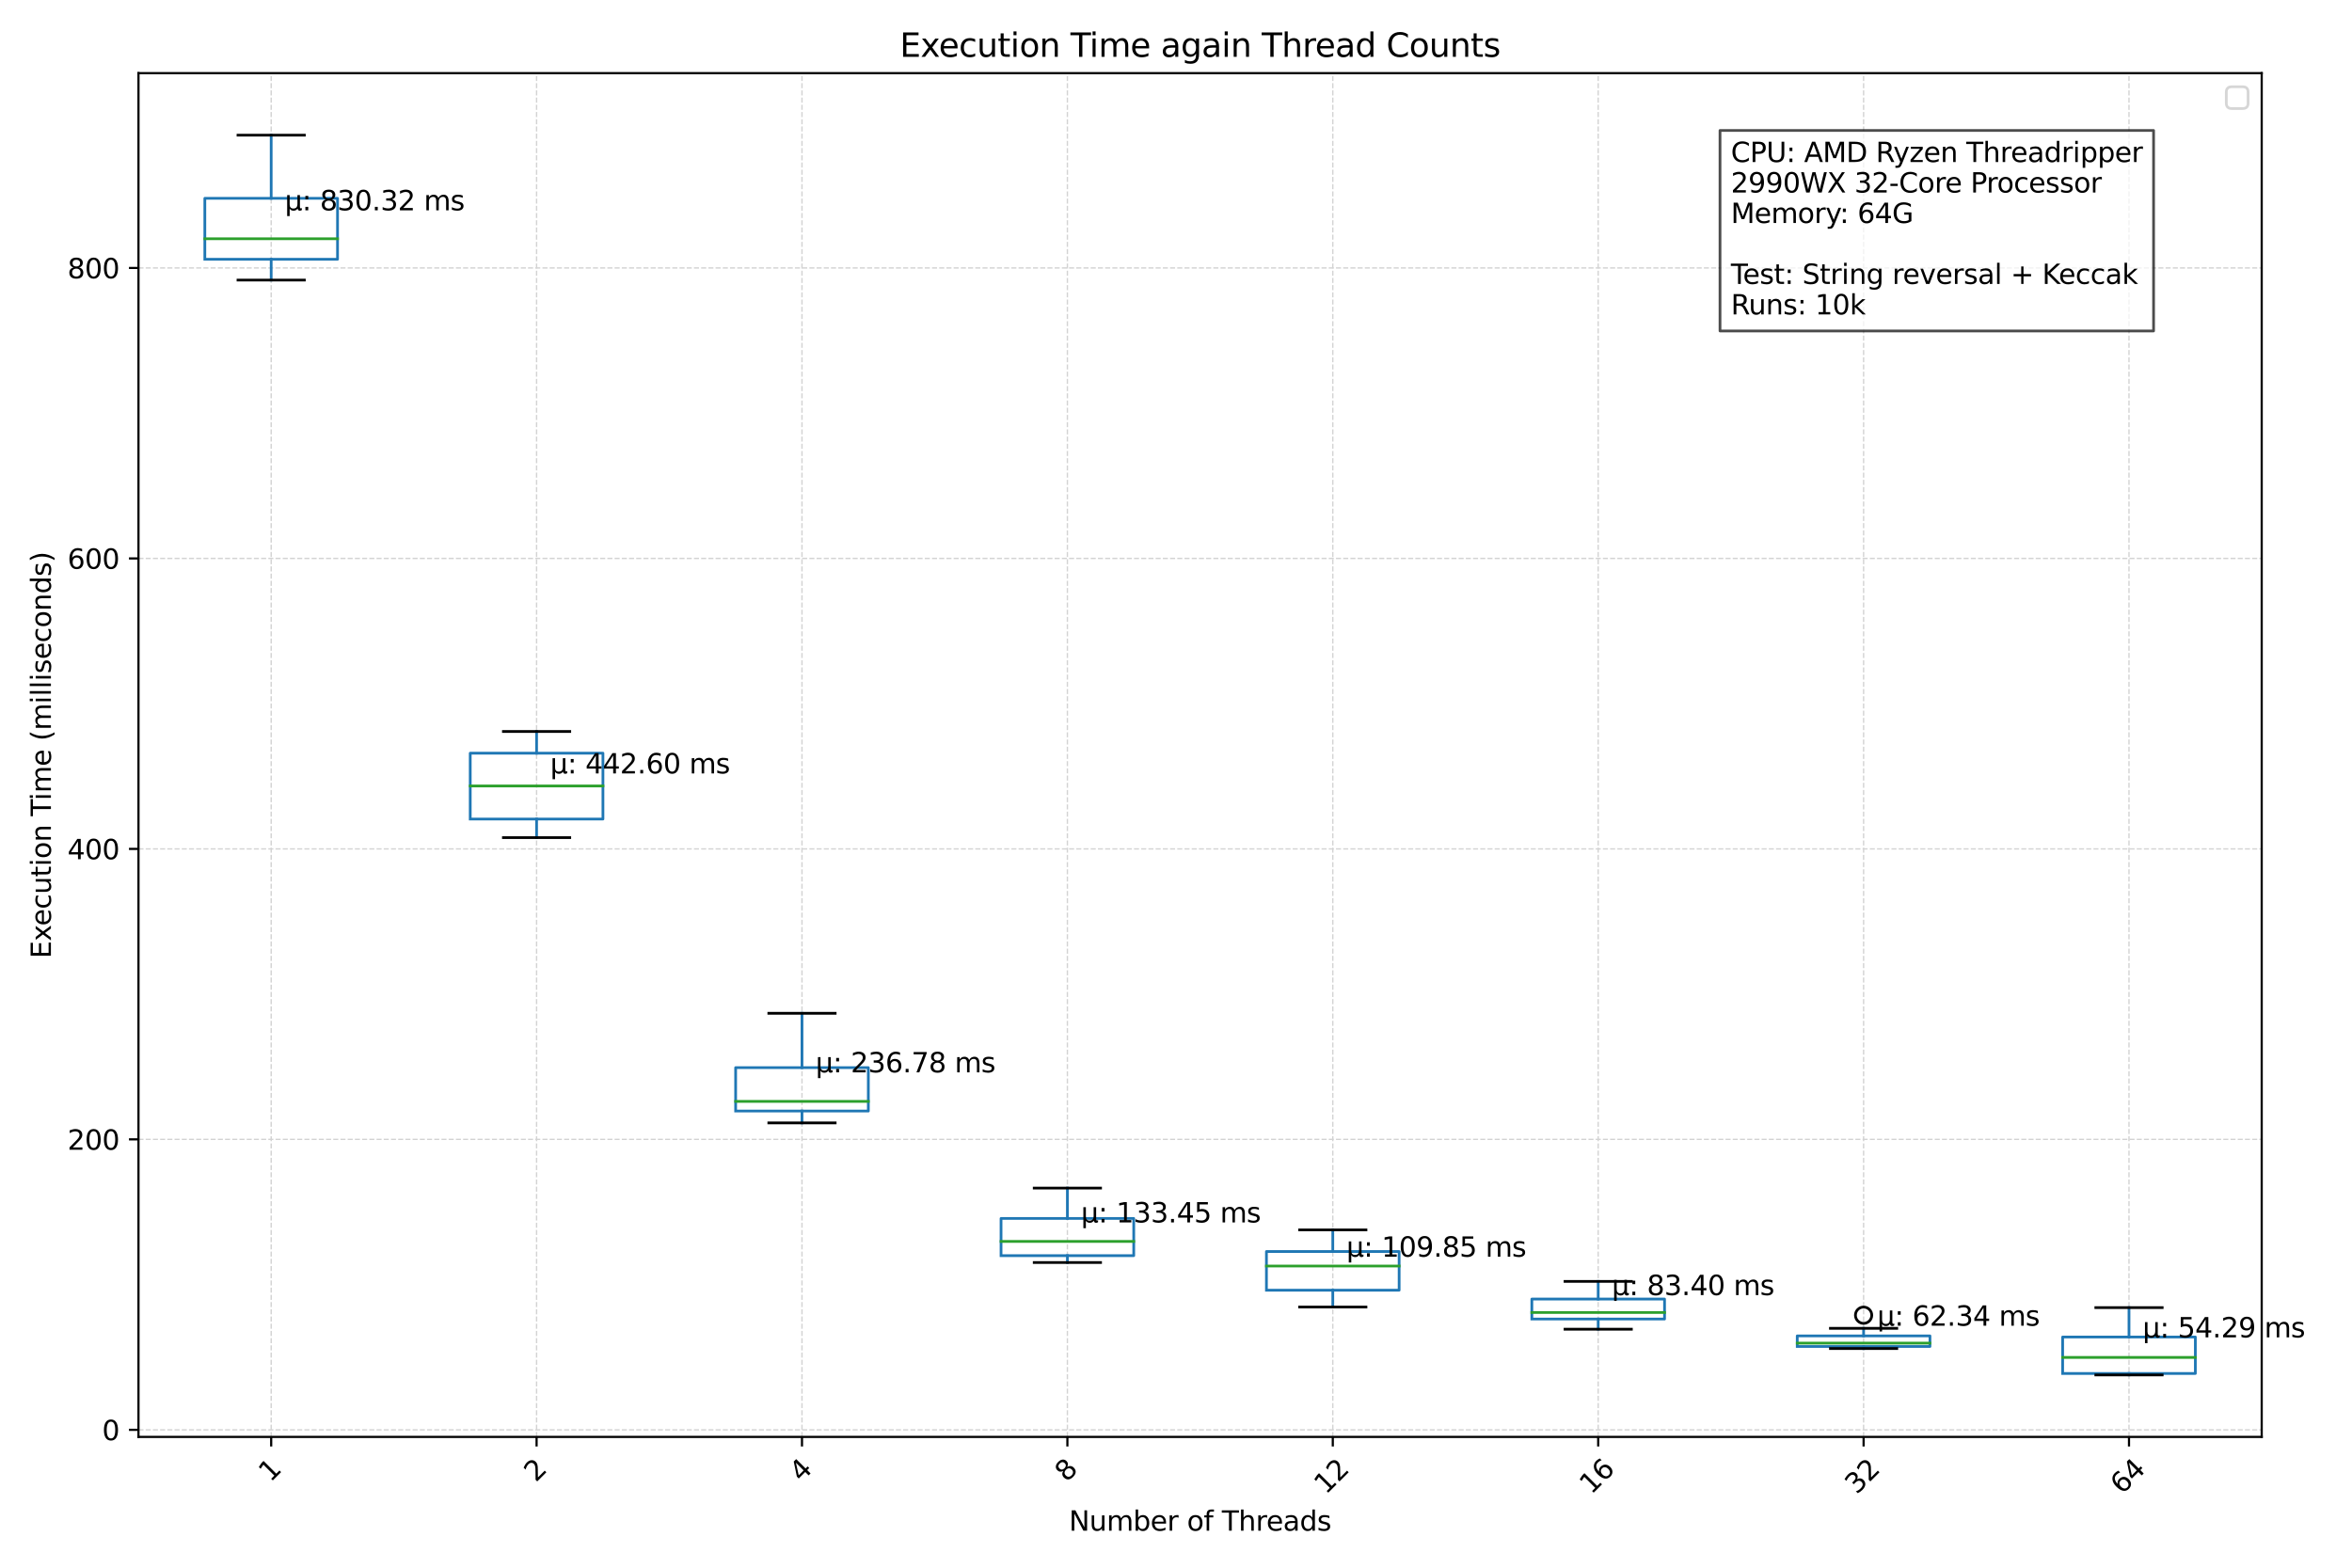 <?xml version="1.0" encoding="utf-8" standalone="no"?>
<!DOCTYPE svg PUBLIC "-//W3C//DTD SVG 1.1//EN"
  "http://www.w3.org/Graphics/SVG/1.1/DTD/svg11.dtd">
<svg xmlns:xlink="http://www.w3.org/1999/xlink" width="864pt" height="576pt" viewBox="0 0 864 576" xmlns="http://www.w3.org/2000/svg" version="1.1">
 <defs>
  <style type="text/css">*{stroke-linejoin: round; stroke-linecap: butt}</style>
 </defs>
 <g id="figure_1">
  <g id="patch_1">
   <path d="M 0 576 
L 864 576 
L 864 0 
L 0 0 
z
" style="fill: #ffffff"/>
  </g>
  <g id="axes_1">
   <g id="patch_2">
    <path d="M 50.87 527.956 
L 830.83 527.956 
L 830.83 26.88 
L 50.87 26.88 
z
" style="fill: #ffffff"/>
   </g>
   <g id="matplotlib.axis_1">
    <g id="xtick_1">
     <g id="line2d_1">
      <path d="M 99.618 527.956 
L 99.618 26.88 
" clip-path="url(#p39b2459d06)" style="fill: none; stroke-dasharray: 1.85,0.8; stroke-dashoffset: 0; stroke: #d3d3d3; stroke-width: 0.5"/>
     </g>
     <g id="line2d_2">
      <defs>
       <path id="m2ffd70e89c" d="M 0 0 
L 0 3.5 
" style="stroke: #000000; stroke-width: 0.8"/>
      </defs>
      <g>
       <use xlink:href="#m2ffd70e89c" x="99.618" y="527.956" style="stroke: #000000; stroke-width: 0.8"/>
      </g>
     </g>
     <g id="text_1">
      <!-- 1 -->
      <g transform="translate(99.319 544.827) rotate(-45) scale(0.1 -0.1)">
       <defs>
        <path id="DejaVuSans-31" d="M 794 531 
L 1825 531 
L 1825 4091 
L 703 3866 
L 703 4441 
L 1819 4666 
L 2450 4666 
L 2450 531 
L 3481 531 
L 3481 0 
L 794 0 
L 794 531 
z
" transform="scale(0.016)"/>
       </defs>
       <use xlink:href="#DejaVuSans-31"/>
      </g>
     </g>
    </g>
    <g id="xtick_2">
     <g id="line2d_3">
      <path d="M 197.113 527.956 
L 197.113 26.88 
" clip-path="url(#p39b2459d06)" style="fill: none; stroke-dasharray: 1.85,0.8; stroke-dashoffset: 0; stroke: #d3d3d3; stroke-width: 0.5"/>
     </g>
     <g id="line2d_4">
      <g>
       <use xlink:href="#m2ffd70e89c" x="197.113" y="527.956" style="stroke: #000000; stroke-width: 0.8"/>
      </g>
     </g>
     <g id="text_2">
      <!-- 2 -->
      <g transform="translate(196.814 544.827) rotate(-45) scale(0.1 -0.1)">
       <defs>
        <path id="DejaVuSans-32" d="M 1228 531 
L 3431 531 
L 3431 0 
L 469 0 
L 469 531 
Q 828 903 1448 1529 
Q 2069 2156 2228 2338 
Q 2531 2678 2651 2914 
Q 2772 3150 2772 3378 
Q 2772 3750 2511 3984 
Q 2250 4219 1831 4219 
Q 1534 4219 1204 4116 
Q 875 4013 500 3803 
L 500 4441 
Q 881 4594 1212 4672 
Q 1544 4750 1819 4750 
Q 2544 4750 2975 4387 
Q 3406 4025 3406 3419 
Q 3406 3131 3298 2873 
Q 3191 2616 2906 2266 
Q 2828 2175 2409 1742 
Q 1991 1309 1228 531 
z
" transform="scale(0.016)"/>
       </defs>
       <use xlink:href="#DejaVuSans-32"/>
      </g>
     </g>
    </g>
    <g id="xtick_3">
     <g id="line2d_5">
      <path d="M 294.608 527.956 
L 294.608 26.88 
" clip-path="url(#p39b2459d06)" style="fill: none; stroke-dasharray: 1.85,0.8; stroke-dashoffset: 0; stroke: #d3d3d3; stroke-width: 0.5"/>
     </g>
     <g id="line2d_6">
      <g>
       <use xlink:href="#m2ffd70e89c" x="294.608" y="527.956" style="stroke: #000000; stroke-width: 0.8"/>
      </g>
     </g>
     <g id="text_3">
      <!-- 4 -->
      <g transform="translate(294.309 544.827) rotate(-45) scale(0.1 -0.1)">
       <defs>
        <path id="DejaVuSans-34" d="M 2419 4116 
L 825 1625 
L 2419 1625 
L 2419 4116 
z
M 2253 4666 
L 3047 4666 
L 3047 1625 
L 3713 1625 
L 3713 1100 
L 3047 1100 
L 3047 0 
L 2419 0 
L 2419 1100 
L 313 1100 
L 313 1709 
L 2253 4666 
z
" transform="scale(0.016)"/>
       </defs>
       <use xlink:href="#DejaVuSans-34"/>
      </g>
     </g>
    </g>
    <g id="xtick_4">
     <g id="line2d_7">
      <path d="M 392.103 527.956 
L 392.103 26.88 
" clip-path="url(#p39b2459d06)" style="fill: none; stroke-dasharray: 1.85,0.8; stroke-dashoffset: 0; stroke: #d3d3d3; stroke-width: 0.5"/>
     </g>
     <g id="line2d_8">
      <g>
       <use xlink:href="#m2ffd70e89c" x="392.103" y="527.956" style="stroke: #000000; stroke-width: 0.8"/>
      </g>
     </g>
     <g id="text_4">
      <!-- 8 -->
      <g transform="translate(391.804 544.827) rotate(-45) scale(0.1 -0.1)">
       <defs>
        <path id="DejaVuSans-38" d="M 2034 2216 
Q 1584 2216 1326 1975 
Q 1069 1734 1069 1313 
Q 1069 891 1326 650 
Q 1584 409 2034 409 
Q 2484 409 2743 651 
Q 3003 894 3003 1313 
Q 3003 1734 2745 1975 
Q 2488 2216 2034 2216 
z
M 1403 2484 
Q 997 2584 770 2862 
Q 544 3141 544 3541 
Q 544 4100 942 4425 
Q 1341 4750 2034 4750 
Q 2731 4750 3128 4425 
Q 3525 4100 3525 3541 
Q 3525 3141 3298 2862 
Q 3072 2584 2669 2484 
Q 3125 2378 3379 2068 
Q 3634 1759 3634 1313 
Q 3634 634 3220 271 
Q 2806 -91 2034 -91 
Q 1263 -91 848 271 
Q 434 634 434 1313 
Q 434 1759 690 2068 
Q 947 2378 1403 2484 
z
M 1172 3481 
Q 1172 3119 1398 2916 
Q 1625 2713 2034 2713 
Q 2441 2713 2670 2916 
Q 2900 3119 2900 3481 
Q 2900 3844 2670 4047 
Q 2441 4250 2034 4250 
Q 1625 4250 1398 4047 
Q 1172 3844 1172 3481 
z
" transform="scale(0.016)"/>
       </defs>
       <use xlink:href="#DejaVuSans-38"/>
      </g>
     </g>
    </g>
    <g id="xtick_5">
     <g id="line2d_9">
      <path d="M 489.598 527.956 
L 489.598 26.88 
" clip-path="url(#p39b2459d06)" style="fill: none; stroke-dasharray: 1.85,0.8; stroke-dashoffset: 0; stroke: #d3d3d3; stroke-width: 0.5"/>
     </g>
     <g id="line2d_10">
      <g>
       <use xlink:href="#m2ffd70e89c" x="489.598" y="527.956" style="stroke: #000000; stroke-width: 0.8"/>
      </g>
     </g>
     <g id="text_5">
      <!-- 12 -->
      <g transform="translate(487.05 549.326) rotate(-45) scale(0.1 -0.1)">
       <use xlink:href="#DejaVuSans-31"/>
       <use xlink:href="#DejaVuSans-32" x="63.623"/>
      </g>
     </g>
    </g>
    <g id="xtick_6">
     <g id="line2d_11">
      <path d="M 587.092 527.956 
L 587.092 26.88 
" clip-path="url(#p39b2459d06)" style="fill: none; stroke-dasharray: 1.85,0.8; stroke-dashoffset: 0; stroke: #d3d3d3; stroke-width: 0.5"/>
     </g>
     <g id="line2d_12">
      <g>
       <use xlink:href="#m2ffd70e89c" x="587.092" y="527.956" style="stroke: #000000; stroke-width: 0.8"/>
      </g>
     </g>
     <g id="text_6">
      <!-- 16 -->
      <g transform="translate(584.545 549.326) rotate(-45) scale(0.1 -0.1)">
       <defs>
        <path id="DejaVuSans-36" d="M 2113 2584 
Q 1688 2584 1439 2293 
Q 1191 2003 1191 1497 
Q 1191 994 1439 701 
Q 1688 409 2113 409 
Q 2538 409 2786 701 
Q 3034 994 3034 1497 
Q 3034 2003 2786 2293 
Q 2538 2584 2113 2584 
z
M 3366 4563 
L 3366 3988 
Q 3128 4100 2886 4159 
Q 2644 4219 2406 4219 
Q 1781 4219 1451 3797 
Q 1122 3375 1075 2522 
Q 1259 2794 1537 2939 
Q 1816 3084 2150 3084 
Q 2853 3084 3261 2657 
Q 3669 2231 3669 1497 
Q 3669 778 3244 343 
Q 2819 -91 2113 -91 
Q 1303 -91 875 529 
Q 447 1150 447 2328 
Q 447 3434 972 4092 
Q 1497 4750 2381 4750 
Q 2619 4750 2861 4703 
Q 3103 4656 3366 4563 
z
" transform="scale(0.016)"/>
       </defs>
       <use xlink:href="#DejaVuSans-31"/>
       <use xlink:href="#DejaVuSans-36" x="63.623"/>
      </g>
     </g>
    </g>
    <g id="xtick_7">
     <g id="line2d_13">
      <path d="M 684.587 527.956 
L 684.587 26.88 
" clip-path="url(#p39b2459d06)" style="fill: none; stroke-dasharray: 1.85,0.8; stroke-dashoffset: 0; stroke: #d3d3d3; stroke-width: 0.5"/>
     </g>
     <g id="line2d_14">
      <g>
       <use xlink:href="#m2ffd70e89c" x="684.587" y="527.956" style="stroke: #000000; stroke-width: 0.8"/>
      </g>
     </g>
     <g id="text_7">
      <!-- 32 -->
      <g transform="translate(682.04 549.326) rotate(-45) scale(0.1 -0.1)">
       <defs>
        <path id="DejaVuSans-33" d="M 2597 2516 
Q 3050 2419 3304 2112 
Q 3559 1806 3559 1356 
Q 3559 666 3084 287 
Q 2609 -91 1734 -91 
Q 1441 -91 1130 -33 
Q 819 25 488 141 
L 488 750 
Q 750 597 1062 519 
Q 1375 441 1716 441 
Q 2309 441 2620 675 
Q 2931 909 2931 1356 
Q 2931 1769 2642 2001 
Q 2353 2234 1838 2234 
L 1294 2234 
L 1294 2753 
L 1863 2753 
Q 2328 2753 2575 2939 
Q 2822 3125 2822 3475 
Q 2822 3834 2567 4026 
Q 2313 4219 1838 4219 
Q 1578 4219 1281 4162 
Q 984 4106 628 3988 
L 628 4550 
Q 988 4650 1302 4700 
Q 1616 4750 1894 4750 
Q 2613 4750 3031 4423 
Q 3450 4097 3450 3541 
Q 3450 3153 3228 2886 
Q 3006 2619 2597 2516 
z
" transform="scale(0.016)"/>
       </defs>
       <use xlink:href="#DejaVuSans-33"/>
       <use xlink:href="#DejaVuSans-32" x="63.623"/>
      </g>
     </g>
    </g>
    <g id="xtick_8">
     <g id="line2d_15">
      <path d="M 782.082 527.956 
L 782.082 26.88 
" clip-path="url(#p39b2459d06)" style="fill: none; stroke-dasharray: 1.85,0.8; stroke-dashoffset: 0; stroke: #d3d3d3; stroke-width: 0.5"/>
     </g>
     <g id="line2d_16">
      <g>
       <use xlink:href="#m2ffd70e89c" x="782.082" y="527.956" style="stroke: #000000; stroke-width: 0.8"/>
      </g>
     </g>
     <g id="text_8">
      <!-- 64 -->
      <g transform="translate(779.535 549.326) rotate(-45) scale(0.1 -0.1)">
       <use xlink:href="#DejaVuSans-36"/>
       <use xlink:href="#DejaVuSans-34" x="63.623"/>
      </g>
     </g>
    </g>
    <g id="text_9">
     <!-- Number of Threads -->
     <g transform="translate(392.681 562.395) scale(0.1 -0.1)">
      <defs>
       <path id="DejaVuSans-4e" d="M 628 4666 
L 1478 4666 
L 3547 763 
L 3547 4666 
L 4159 4666 
L 4159 0 
L 3309 0 
L 1241 3903 
L 1241 0 
L 628 0 
L 628 4666 
z
" transform="scale(0.016)"/>
       <path id="DejaVuSans-75" d="M 544 1381 
L 544 3500 
L 1119 3500 
L 1119 1403 
Q 1119 906 1312 657 
Q 1506 409 1894 409 
Q 2359 409 2629 706 
Q 2900 1003 2900 1516 
L 2900 3500 
L 3475 3500 
L 3475 0 
L 2900 0 
L 2900 538 
Q 2691 219 2414 64 
Q 2138 -91 1772 -91 
Q 1169 -91 856 284 
Q 544 659 544 1381 
z
M 1991 3584 
L 1991 3584 
z
" transform="scale(0.016)"/>
       <path id="DejaVuSans-6d" d="M 3328 2828 
Q 3544 3216 3844 3400 
Q 4144 3584 4550 3584 
Q 5097 3584 5394 3201 
Q 5691 2819 5691 2113 
L 5691 0 
L 5113 0 
L 5113 2094 
Q 5113 2597 4934 2840 
Q 4756 3084 4391 3084 
Q 3944 3084 3684 2787 
Q 3425 2491 3425 1978 
L 3425 0 
L 2847 0 
L 2847 2094 
Q 2847 2600 2669 2842 
Q 2491 3084 2119 3084 
Q 1678 3084 1418 2786 
Q 1159 2488 1159 1978 
L 1159 0 
L 581 0 
L 581 3500 
L 1159 3500 
L 1159 2956 
Q 1356 3278 1631 3431 
Q 1906 3584 2284 3584 
Q 2666 3584 2933 3390 
Q 3200 3197 3328 2828 
z
" transform="scale(0.016)"/>
       <path id="DejaVuSans-62" d="M 3116 1747 
Q 3116 2381 2855 2742 
Q 2594 3103 2138 3103 
Q 1681 3103 1420 2742 
Q 1159 2381 1159 1747 
Q 1159 1113 1420 752 
Q 1681 391 2138 391 
Q 2594 391 2855 752 
Q 3116 1113 3116 1747 
z
M 1159 2969 
Q 1341 3281 1617 3432 
Q 1894 3584 2278 3584 
Q 2916 3584 3314 3078 
Q 3713 2572 3713 1747 
Q 3713 922 3314 415 
Q 2916 -91 2278 -91 
Q 1894 -91 1617 61 
Q 1341 213 1159 525 
L 1159 0 
L 581 0 
L 581 4863 
L 1159 4863 
L 1159 2969 
z
" transform="scale(0.016)"/>
       <path id="DejaVuSans-65" d="M 3597 1894 
L 3597 1613 
L 953 1613 
Q 991 1019 1311 708 
Q 1631 397 2203 397 
Q 2534 397 2845 478 
Q 3156 559 3463 722 
L 3463 178 
Q 3153 47 2828 -22 
Q 2503 -91 2169 -91 
Q 1331 -91 842 396 
Q 353 884 353 1716 
Q 353 2575 817 3079 
Q 1281 3584 2069 3584 
Q 2775 3584 3186 3129 
Q 3597 2675 3597 1894 
z
M 3022 2063 
Q 3016 2534 2758 2815 
Q 2500 3097 2075 3097 
Q 1594 3097 1305 2825 
Q 1016 2553 972 2059 
L 3022 2063 
z
" transform="scale(0.016)"/>
       <path id="DejaVuSans-72" d="M 2631 2963 
Q 2534 3019 2420 3045 
Q 2306 3072 2169 3072 
Q 1681 3072 1420 2755 
Q 1159 2438 1159 1844 
L 1159 0 
L 581 0 
L 581 3500 
L 1159 3500 
L 1159 2956 
Q 1341 3275 1631 3429 
Q 1922 3584 2338 3584 
Q 2397 3584 2469 3576 
Q 2541 3569 2628 3553 
L 2631 2963 
z
" transform="scale(0.016)"/>
       <path id="DejaVuSans-20" transform="scale(0.016)"/>
       <path id="DejaVuSans-6f" d="M 1959 3097 
Q 1497 3097 1228 2736 
Q 959 2375 959 1747 
Q 959 1119 1226 758 
Q 1494 397 1959 397 
Q 2419 397 2687 759 
Q 2956 1122 2956 1747 
Q 2956 2369 2687 2733 
Q 2419 3097 1959 3097 
z
M 1959 3584 
Q 2709 3584 3137 3096 
Q 3566 2609 3566 1747 
Q 3566 888 3137 398 
Q 2709 -91 1959 -91 
Q 1206 -91 779 398 
Q 353 888 353 1747 
Q 353 2609 779 3096 
Q 1206 3584 1959 3584 
z
" transform="scale(0.016)"/>
       <path id="DejaVuSans-66" d="M 2375 4863 
L 2375 4384 
L 1825 4384 
Q 1516 4384 1395 4259 
Q 1275 4134 1275 3809 
L 1275 3500 
L 2222 3500 
L 2222 3053 
L 1275 3053 
L 1275 0 
L 697 0 
L 697 3053 
L 147 3053 
L 147 3500 
L 697 3500 
L 697 3744 
Q 697 4328 969 4595 
Q 1241 4863 1831 4863 
L 2375 4863 
z
" transform="scale(0.016)"/>
       <path id="DejaVuSans-54" d="M -19 4666 
L 3928 4666 
L 3928 4134 
L 2272 4134 
L 2272 0 
L 1638 0 
L 1638 4134 
L -19 4134 
L -19 4666 
z
" transform="scale(0.016)"/>
       <path id="DejaVuSans-68" d="M 3513 2113 
L 3513 0 
L 2938 0 
L 2938 2094 
Q 2938 2591 2744 2837 
Q 2550 3084 2163 3084 
Q 1697 3084 1428 2787 
Q 1159 2491 1159 1978 
L 1159 0 
L 581 0 
L 581 4863 
L 1159 4863 
L 1159 2956 
Q 1366 3272 1645 3428 
Q 1925 3584 2291 3584 
Q 2894 3584 3203 3211 
Q 3513 2838 3513 2113 
z
" transform="scale(0.016)"/>
       <path id="DejaVuSans-61" d="M 2194 1759 
Q 1497 1759 1228 1600 
Q 959 1441 959 1056 
Q 959 750 1161 570 
Q 1363 391 1709 391 
Q 2188 391 2477 730 
Q 2766 1069 2766 1631 
L 2766 1759 
L 2194 1759 
z
M 3341 1997 
L 3341 0 
L 2766 0 
L 2766 531 
Q 2569 213 2275 61 
Q 1981 -91 1556 -91 
Q 1019 -91 701 211 
Q 384 513 384 1019 
Q 384 1609 779 1909 
Q 1175 2209 1959 2209 
L 2766 2209 
L 2766 2266 
Q 2766 2663 2505 2880 
Q 2244 3097 1772 3097 
Q 1472 3097 1187 3025 
Q 903 2953 641 2809 
L 641 3341 
Q 956 3463 1253 3523 
Q 1550 3584 1831 3584 
Q 2591 3584 2966 3190 
Q 3341 2797 3341 1997 
z
" transform="scale(0.016)"/>
       <path id="DejaVuSans-64" d="M 2906 2969 
L 2906 4863 
L 3481 4863 
L 3481 0 
L 2906 0 
L 2906 525 
Q 2725 213 2448 61 
Q 2172 -91 1784 -91 
Q 1150 -91 751 415 
Q 353 922 353 1747 
Q 353 2572 751 3078 
Q 1150 3584 1784 3584 
Q 2172 3584 2448 3432 
Q 2725 3281 2906 2969 
z
M 947 1747 
Q 947 1113 1208 752 
Q 1469 391 1925 391 
Q 2381 391 2643 752 
Q 2906 1113 2906 1747 
Q 2906 2381 2643 2742 
Q 2381 3103 1925 3103 
Q 1469 3103 1208 2742 
Q 947 2381 947 1747 
z
" transform="scale(0.016)"/>
       <path id="DejaVuSans-73" d="M 2834 3397 
L 2834 2853 
Q 2591 2978 2328 3040 
Q 2066 3103 1784 3103 
Q 1356 3103 1142 2972 
Q 928 2841 928 2578 
Q 928 2378 1081 2264 
Q 1234 2150 1697 2047 
L 1894 2003 
Q 2506 1872 2764 1633 
Q 3022 1394 3022 966 
Q 3022 478 2636 193 
Q 2250 -91 1575 -91 
Q 1294 -91 989 -36 
Q 684 19 347 128 
L 347 722 
Q 666 556 975 473 
Q 1284 391 1588 391 
Q 1994 391 2212 530 
Q 2431 669 2431 922 
Q 2431 1156 2273 1281 
Q 2116 1406 1581 1522 
L 1381 1569 
Q 847 1681 609 1914 
Q 372 2147 372 2553 
Q 372 3047 722 3315 
Q 1072 3584 1716 3584 
Q 2034 3584 2315 3537 
Q 2597 3491 2834 3397 
z
" transform="scale(0.016)"/>
      </defs>
      <use xlink:href="#DejaVuSans-4e"/>
      <use xlink:href="#DejaVuSans-75" x="74.805"/>
      <use xlink:href="#DejaVuSans-6d" x="138.184"/>
      <use xlink:href="#DejaVuSans-62" x="235.596"/>
      <use xlink:href="#DejaVuSans-65" x="299.072"/>
      <use xlink:href="#DejaVuSans-72" x="360.596"/>
      <use xlink:href="#DejaVuSans-20" x="401.709"/>
      <use xlink:href="#DejaVuSans-6f" x="433.496"/>
      <use xlink:href="#DejaVuSans-66" x="494.678"/>
      <use xlink:href="#DejaVuSans-20" x="529.883"/>
      <use xlink:href="#DejaVuSans-54" x="561.67"/>
      <use xlink:href="#DejaVuSans-68" x="622.754"/>
      <use xlink:href="#DejaVuSans-72" x="686.133"/>
      <use xlink:href="#DejaVuSans-65" x="724.996"/>
      <use xlink:href="#DejaVuSans-61" x="786.52"/>
      <use xlink:href="#DejaVuSans-64" x="847.799"/>
      <use xlink:href="#DejaVuSans-73" x="911.275"/>
     </g>
    </g>
   </g>
   <g id="matplotlib.axis_2">
    <g id="ytick_1">
     <g id="line2d_17">
      <path d="M 50.87 525.354 
L 830.83 525.354 
" clip-path="url(#p39b2459d06)" style="fill: none; stroke-dasharray: 1.85,0.8; stroke-dashoffset: 0; stroke: #d3d3d3; stroke-width: 0.5"/>
     </g>
     <g id="line2d_18">
      <defs>
       <path id="mfb03ba885d" d="M 0 0 
L -3.5 0 
" style="stroke: #000000; stroke-width: 0.8"/>
      </defs>
      <g>
       <use xlink:href="#mfb03ba885d" x="50.87" y="525.354" style="stroke: #000000; stroke-width: 0.8"/>
      </g>
     </g>
     <g id="text_10">
      <!-- 0 -->
      <g transform="translate(37.508 529.153) scale(0.1 -0.1)">
       <defs>
        <path id="DejaVuSans-30" d="M 2034 4250 
Q 1547 4250 1301 3770 
Q 1056 3291 1056 2328 
Q 1056 1369 1301 889 
Q 1547 409 2034 409 
Q 2525 409 2770 889 
Q 3016 1369 3016 2328 
Q 3016 3291 2770 3770 
Q 2525 4250 2034 4250 
z
M 2034 4750 
Q 2819 4750 3233 4129 
Q 3647 3509 3647 2328 
Q 3647 1150 3233 529 
Q 2819 -91 2034 -91 
Q 1250 -91 836 529 
Q 422 1150 422 2328 
Q 422 3509 836 4129 
Q 1250 4750 2034 4750 
z
" transform="scale(0.016)"/>
       </defs>
       <use xlink:href="#DejaVuSans-30"/>
      </g>
     </g>
    </g>
    <g id="ytick_2">
     <g id="line2d_19">
      <path d="M 50.87 418.628 
L 830.83 418.628 
" clip-path="url(#p39b2459d06)" style="fill: none; stroke-dasharray: 1.85,0.8; stroke-dashoffset: 0; stroke: #d3d3d3; stroke-width: 0.5"/>
     </g>
     <g id="line2d_20">
      <g>
       <use xlink:href="#mfb03ba885d" x="50.87" y="418.628" style="stroke: #000000; stroke-width: 0.8"/>
      </g>
     </g>
     <g id="text_11">
      <!-- 200 -->
      <g transform="translate(24.782 422.427) scale(0.1 -0.1)">
       <use xlink:href="#DejaVuSans-32"/>
       <use xlink:href="#DejaVuSans-30" x="63.623"/>
       <use xlink:href="#DejaVuSans-30" x="127.246"/>
      </g>
     </g>
    </g>
    <g id="ytick_3">
     <g id="line2d_21">
      <path d="M 50.87 311.902 
L 830.83 311.902 
" clip-path="url(#p39b2459d06)" style="fill: none; stroke-dasharray: 1.85,0.8; stroke-dashoffset: 0; stroke: #d3d3d3; stroke-width: 0.5"/>
     </g>
     <g id="line2d_22">
      <g>
       <use xlink:href="#mfb03ba885d" x="50.87" y="311.902" style="stroke: #000000; stroke-width: 0.8"/>
      </g>
     </g>
     <g id="text_12">
      <!-- 400 -->
      <g transform="translate(24.782 315.702) scale(0.1 -0.1)">
       <use xlink:href="#DejaVuSans-34"/>
       <use xlink:href="#DejaVuSans-30" x="63.623"/>
       <use xlink:href="#DejaVuSans-30" x="127.246"/>
      </g>
     </g>
    </g>
    <g id="ytick_4">
     <g id="line2d_23">
      <path d="M 50.87 205.177 
L 830.83 205.177 
" clip-path="url(#p39b2459d06)" style="fill: none; stroke-dasharray: 1.85,0.8; stroke-dashoffset: 0; stroke: #d3d3d3; stroke-width: 0.5"/>
     </g>
     <g id="line2d_24">
      <g>
       <use xlink:href="#mfb03ba885d" x="50.87" y="205.177" style="stroke: #000000; stroke-width: 0.8"/>
      </g>
     </g>
     <g id="text_13">
      <!-- 600 -->
      <g transform="translate(24.782 208.976) scale(0.1 -0.1)">
       <use xlink:href="#DejaVuSans-36"/>
       <use xlink:href="#DejaVuSans-30" x="63.623"/>
       <use xlink:href="#DejaVuSans-30" x="127.246"/>
      </g>
     </g>
    </g>
    <g id="ytick_5">
     <g id="line2d_25">
      <path d="M 50.87 98.451 
L 830.83 98.451 
" clip-path="url(#p39b2459d06)" style="fill: none; stroke-dasharray: 1.85,0.8; stroke-dashoffset: 0; stroke: #d3d3d3; stroke-width: 0.5"/>
     </g>
     <g id="line2d_26">
      <g>
       <use xlink:href="#mfb03ba885d" x="50.87" y="98.451" style="stroke: #000000; stroke-width: 0.8"/>
      </g>
     </g>
     <g id="text_14">
      <!-- 800 -->
      <g transform="translate(24.782 102.25) scale(0.1 -0.1)">
       <use xlink:href="#DejaVuSans-38"/>
       <use xlink:href="#DejaVuSans-30" x="63.623"/>
       <use xlink:href="#DejaVuSans-30" x="127.246"/>
      </g>
     </g>
    </g>
    <g id="text_15">
     <!-- Execution Time (milliseconds) -->
     <g transform="translate(18.703 352.129) rotate(-90) scale(0.1 -0.1)">
      <defs>
       <path id="DejaVuSans-45" d="M 628 4666 
L 3578 4666 
L 3578 4134 
L 1259 4134 
L 1259 2753 
L 3481 2753 
L 3481 2222 
L 1259 2222 
L 1259 531 
L 3634 531 
L 3634 0 
L 628 0 
L 628 4666 
z
" transform="scale(0.016)"/>
       <path id="DejaVuSans-78" d="M 3513 3500 
L 2247 1797 
L 3578 0 
L 2900 0 
L 1881 1375 
L 863 0 
L 184 0 
L 1544 1831 
L 300 3500 
L 978 3500 
L 1906 2253 
L 2834 3500 
L 3513 3500 
z
" transform="scale(0.016)"/>
       <path id="DejaVuSans-63" d="M 3122 3366 
L 3122 2828 
Q 2878 2963 2633 3030 
Q 2388 3097 2138 3097 
Q 1578 3097 1268 2742 
Q 959 2388 959 1747 
Q 959 1106 1268 751 
Q 1578 397 2138 397 
Q 2388 397 2633 464 
Q 2878 531 3122 666 
L 3122 134 
Q 2881 22 2623 -34 
Q 2366 -91 2075 -91 
Q 1284 -91 818 406 
Q 353 903 353 1747 
Q 353 2603 823 3093 
Q 1294 3584 2113 3584 
Q 2378 3584 2631 3529 
Q 2884 3475 3122 3366 
z
" transform="scale(0.016)"/>
       <path id="DejaVuSans-74" d="M 1172 4494 
L 1172 3500 
L 2356 3500 
L 2356 3053 
L 1172 3053 
L 1172 1153 
Q 1172 725 1289 603 
Q 1406 481 1766 481 
L 2356 481 
L 2356 0 
L 1766 0 
Q 1100 0 847 248 
Q 594 497 594 1153 
L 594 3053 
L 172 3053 
L 172 3500 
L 594 3500 
L 594 4494 
L 1172 4494 
z
" transform="scale(0.016)"/>
       <path id="DejaVuSans-69" d="M 603 3500 
L 1178 3500 
L 1178 0 
L 603 0 
L 603 3500 
z
M 603 4863 
L 1178 4863 
L 1178 4134 
L 603 4134 
L 603 4863 
z
" transform="scale(0.016)"/>
       <path id="DejaVuSans-6e" d="M 3513 2113 
L 3513 0 
L 2938 0 
L 2938 2094 
Q 2938 2591 2744 2837 
Q 2550 3084 2163 3084 
Q 1697 3084 1428 2787 
Q 1159 2491 1159 1978 
L 1159 0 
L 581 0 
L 581 3500 
L 1159 3500 
L 1159 2956 
Q 1366 3272 1645 3428 
Q 1925 3584 2291 3584 
Q 2894 3584 3203 3211 
Q 3513 2838 3513 2113 
z
" transform="scale(0.016)"/>
       <path id="DejaVuSans-28" d="M 1984 4856 
Q 1566 4138 1362 3434 
Q 1159 2731 1159 2009 
Q 1159 1288 1364 580 
Q 1569 -128 1984 -844 
L 1484 -844 
Q 1016 -109 783 600 
Q 550 1309 550 2009 
Q 550 2706 781 3412 
Q 1013 4119 1484 4856 
L 1984 4856 
z
" transform="scale(0.016)"/>
       <path id="DejaVuSans-6c" d="M 603 4863 
L 1178 4863 
L 1178 0 
L 603 0 
L 603 4863 
z
" transform="scale(0.016)"/>
       <path id="DejaVuSans-29" d="M 513 4856 
L 1013 4856 
Q 1481 4119 1714 3412 
Q 1947 2706 1947 2009 
Q 1947 1309 1714 600 
Q 1481 -109 1013 -844 
L 513 -844 
Q 928 -128 1133 580 
Q 1338 1288 1338 2009 
Q 1338 2731 1133 3434 
Q 928 4138 513 4856 
z
" transform="scale(0.016)"/>
      </defs>
      <use xlink:href="#DejaVuSans-45"/>
      <use xlink:href="#DejaVuSans-78" x="63.184"/>
      <use xlink:href="#DejaVuSans-65" x="119.238"/>
      <use xlink:href="#DejaVuSans-63" x="180.762"/>
      <use xlink:href="#DejaVuSans-75" x="235.742"/>
      <use xlink:href="#DejaVuSans-74" x="299.121"/>
      <use xlink:href="#DejaVuSans-69" x="338.33"/>
      <use xlink:href="#DejaVuSans-6f" x="366.113"/>
      <use xlink:href="#DejaVuSans-6e" x="427.295"/>
      <use xlink:href="#DejaVuSans-20" x="490.674"/>
      <use xlink:href="#DejaVuSans-54" x="522.461"/>
      <use xlink:href="#DejaVuSans-69" x="580.42"/>
      <use xlink:href="#DejaVuSans-6d" x="608.203"/>
      <use xlink:href="#DejaVuSans-65" x="705.615"/>
      <use xlink:href="#DejaVuSans-20" x="767.139"/>
      <use xlink:href="#DejaVuSans-28" x="798.926"/>
      <use xlink:href="#DejaVuSans-6d" x="837.939"/>
      <use xlink:href="#DejaVuSans-69" x="935.352"/>
      <use xlink:href="#DejaVuSans-6c" x="963.135"/>
      <use xlink:href="#DejaVuSans-6c" x="990.918"/>
      <use xlink:href="#DejaVuSans-69" x="1018.701"/>
      <use xlink:href="#DejaVuSans-73" x="1046.484"/>
      <use xlink:href="#DejaVuSans-65" x="1098.584"/>
      <use xlink:href="#DejaVuSans-63" x="1160.107"/>
      <use xlink:href="#DejaVuSans-6f" x="1215.088"/>
      <use xlink:href="#DejaVuSans-6e" x="1276.27"/>
      <use xlink:href="#DejaVuSans-64" x="1339.648"/>
      <use xlink:href="#DejaVuSans-73" x="1403.125"/>
      <use xlink:href="#DejaVuSans-29" x="1455.225"/>
     </g>
    </g>
   </g>
   <g id="line2d_27">
    <path d="M 75.244 95.254 
L 123.991 95.254 
L 123.991 72.867 
L 75.244 72.867 
L 75.244 95.254 
" clip-path="url(#p39b2459d06)" style="fill: none; stroke: #1f77b4; stroke-linecap: square"/>
   </g>
   <g id="line2d_28">
    <path d="M 99.618 95.254 
L 99.618 102.908 
" clip-path="url(#p39b2459d06)" style="fill: none; stroke: #1f77b4; stroke-linecap: square"/>
   </g>
   <g id="line2d_29">
    <path d="M 99.618 72.867 
L 99.618 49.656 
" clip-path="url(#p39b2459d06)" style="fill: none; stroke: #1f77b4; stroke-linecap: square"/>
   </g>
   <g id="line2d_30">
    <path d="M 87.431 102.908 
L 111.804 102.908 
" clip-path="url(#p39b2459d06)" style="fill: none; stroke: #000000; stroke-linecap: square"/>
   </g>
   <g id="line2d_31">
    <path d="M 87.431 49.656 
L 111.804 49.656 
" clip-path="url(#p39b2459d06)" style="fill: none; stroke: #000000; stroke-linecap: square"/>
   </g>
   <g id="line2d_32"/>
   <g id="line2d_33">
    <path d="M 172.739 300.933 
L 221.486 300.933 
L 221.486 276.732 
L 172.739 276.732 
L 172.739 300.933 
" clip-path="url(#p39b2459d06)" style="fill: none; stroke: #1f77b4; stroke-linecap: square"/>
   </g>
   <g id="line2d_34">
    <path d="M 197.113 300.933 
L 197.113 307.755 
" clip-path="url(#p39b2459d06)" style="fill: none; stroke: #1f77b4; stroke-linecap: square"/>
   </g>
   <g id="line2d_35">
    <path d="M 197.113 276.732 
L 197.113 268.761 
" clip-path="url(#p39b2459d06)" style="fill: none; stroke: #1f77b4; stroke-linecap: square"/>
   </g>
   <g id="line2d_36">
    <path d="M 184.926 307.755 
L 209.299 307.755 
" clip-path="url(#p39b2459d06)" style="fill: none; stroke: #000000; stroke-linecap: square"/>
   </g>
   <g id="line2d_37">
    <path d="M 184.926 268.761 
L 209.299 268.761 
" clip-path="url(#p39b2459d06)" style="fill: none; stroke: #000000; stroke-linecap: square"/>
   </g>
   <g id="line2d_38"/>
   <g id="line2d_39">
    <path d="M 270.234 408.219 
L 318.981 408.219 
L 318.981 392.269 
L 270.234 392.269 
L 270.234 408.219 
" clip-path="url(#p39b2459d06)" style="fill: none; stroke: #1f77b4; stroke-linecap: square"/>
   </g>
   <g id="line2d_40">
    <path d="M 294.608 408.219 
L 294.608 412.578 
" clip-path="url(#p39b2459d06)" style="fill: none; stroke: #1f77b4; stroke-linecap: square"/>
   </g>
   <g id="line2d_41">
    <path d="M 294.608 392.269 
L 294.608 372.305 
" clip-path="url(#p39b2459d06)" style="fill: none; stroke: #1f77b4; stroke-linecap: square"/>
   </g>
   <g id="line2d_42">
    <path d="M 282.421 412.578 
L 306.794 412.578 
" clip-path="url(#p39b2459d06)" style="fill: none; stroke: #000000; stroke-linecap: square"/>
   </g>
   <g id="line2d_43">
    <path d="M 282.421 372.305 
L 306.794 372.305 
" clip-path="url(#p39b2459d06)" style="fill: none; stroke: #000000; stroke-linecap: square"/>
   </g>
   <g id="line2d_44"/>
   <g id="line2d_45">
    <path d="M 367.729 461.351 
L 416.476 461.351 
L 416.476 447.686 
L 367.729 447.686 
L 367.729 461.351 
" clip-path="url(#p39b2459d06)" style="fill: none; stroke: #1f77b4; stroke-linecap: square"/>
   </g>
   <g id="line2d_46">
    <path d="M 392.103 461.351 
L 392.103 463.87 
" clip-path="url(#p39b2459d06)" style="fill: none; stroke: #1f77b4; stroke-linecap: square"/>
   </g>
   <g id="line2d_47">
    <path d="M 392.103 447.686 
L 392.103 436.528 
" clip-path="url(#p39b2459d06)" style="fill: none; stroke: #1f77b4; stroke-linecap: square"/>
   </g>
   <g id="line2d_48">
    <path d="M 379.916 463.87 
L 404.289 463.87 
" clip-path="url(#p39b2459d06)" style="fill: none; stroke: #000000; stroke-linecap: square"/>
   </g>
   <g id="line2d_49">
    <path d="M 379.916 436.528 
L 404.289 436.528 
" clip-path="url(#p39b2459d06)" style="fill: none; stroke: #000000; stroke-linecap: square"/>
   </g>
   <g id="line2d_50"/>
   <g id="line2d_51">
    <path d="M 465.224 474.045 
L 513.971 474.045 
L 513.971 459.832 
L 465.224 459.832 
L 465.224 474.045 
" clip-path="url(#p39b2459d06)" style="fill: none; stroke: #1f77b4; stroke-linecap: square"/>
   </g>
   <g id="line2d_52">
    <path d="M 489.598 474.045 
L 489.598 480.237 
" clip-path="url(#p39b2459d06)" style="fill: none; stroke: #1f77b4; stroke-linecap: square"/>
   </g>
   <g id="line2d_53">
    <path d="M 489.598 459.832 
L 489.598 451.902 
" clip-path="url(#p39b2459d06)" style="fill: none; stroke: #1f77b4; stroke-linecap: square"/>
   </g>
   <g id="line2d_54">
    <path d="M 477.411 480.237 
L 501.784 480.237 
" clip-path="url(#p39b2459d06)" style="fill: none; stroke: #000000; stroke-linecap: square"/>
   </g>
   <g id="line2d_55">
    <path d="M 477.411 451.902 
L 501.784 451.902 
" clip-path="url(#p39b2459d06)" style="fill: none; stroke: #000000; stroke-linecap: square"/>
   </g>
   <g id="line2d_56"/>
   <g id="line2d_57">
    <path d="M 562.719 484.642 
L 611.466 484.642 
L 611.466 477.301 
L 562.719 477.301 
L 562.719 484.642 
" clip-path="url(#p39b2459d06)" style="fill: none; stroke: #1f77b4; stroke-linecap: square"/>
   </g>
   <g id="line2d_58">
    <path d="M 587.092 484.642 
L 587.092 488.378 
" clip-path="url(#p39b2459d06)" style="fill: none; stroke: #1f77b4; stroke-linecap: square"/>
   </g>
   <g id="line2d_59">
    <path d="M 587.092 477.301 
L 587.092 470.817 
" clip-path="url(#p39b2459d06)" style="fill: none; stroke: #1f77b4; stroke-linecap: square"/>
   </g>
   <g id="line2d_60">
    <path d="M 574.906 488.378 
L 599.279 488.378 
" clip-path="url(#p39b2459d06)" style="fill: none; stroke: #000000; stroke-linecap: square"/>
   </g>
   <g id="line2d_61">
    <path d="M 574.906 470.817 
L 599.279 470.817 
" clip-path="url(#p39b2459d06)" style="fill: none; stroke: #000000; stroke-linecap: square"/>
   </g>
   <g id="line2d_62"/>
   <g id="line2d_63">
    <path d="M 660.214 494.724 
L 708.961 494.724 
L 708.961 490.836 
L 660.214 490.836 
L 660.214 494.724 
" clip-path="url(#p39b2459d06)" style="fill: none; stroke: #1f77b4; stroke-linecap: square"/>
   </g>
   <g id="line2d_64">
    <path d="M 684.587 494.724 
L 684.587 495.476 
" clip-path="url(#p39b2459d06)" style="fill: none; stroke: #1f77b4; stroke-linecap: square"/>
   </g>
   <g id="line2d_65">
    <path d="M 684.587 490.836 
L 684.587 488.055 
" clip-path="url(#p39b2459d06)" style="fill: none; stroke: #1f77b4; stroke-linecap: square"/>
   </g>
   <g id="line2d_66">
    <path d="M 672.401 495.476 
L 696.774 495.476 
" clip-path="url(#p39b2459d06)" style="fill: none; stroke: #000000; stroke-linecap: square"/>
   </g>
   <g id="line2d_67">
    <path d="M 672.401 488.055 
L 696.774 488.055 
" clip-path="url(#p39b2459d06)" style="fill: none; stroke: #000000; stroke-linecap: square"/>
   </g>
   <g id="line2d_68">
    <defs>
     <path id="m34a2f94f73" d="M 0 3 
C 0.796 3 1.559 2.684 2.121 2.121 
C 2.684 1.559 3 0.796 3 0 
C 3 -0.796 2.684 -1.559 2.121 -2.121 
C 1.559 -2.684 0.796 -3 0 -3 
C -0.796 -3 -1.559 -2.684 -2.121 -2.121 
C -2.684 -1.559 -3 -0.796 -3 0 
C -3 0.796 -2.684 1.559 -2.121 2.121 
C -1.559 2.684 -0.796 3 0 3 
z
" style="stroke: #000000"/>
    </defs>
    <g clip-path="url(#p39b2459d06)">
     <use xlink:href="#m34a2f94f73" x="684.587" y="483.237" style="fill-opacity: 0; stroke: #000000"/>
    </g>
   </g>
   <g id="line2d_69">
    <path d="M 757.709 504.647 
L 806.456 504.647 
L 806.456 491.242 
L 757.709 491.242 
L 757.709 504.647 
" clip-path="url(#p39b2459d06)" style="fill: none; stroke: #1f77b4; stroke-linecap: square"/>
   </g>
   <g id="line2d_70">
    <path d="M 782.082 504.647 
L 782.082 505.179 
" clip-path="url(#p39b2459d06)" style="fill: none; stroke: #1f77b4; stroke-linecap: square"/>
   </g>
   <g id="line2d_71">
    <path d="M 782.082 491.242 
L 782.082 480.437 
" clip-path="url(#p39b2459d06)" style="fill: none; stroke: #1f77b4; stroke-linecap: square"/>
   </g>
   <g id="line2d_72">
    <path d="M 769.896 505.179 
L 794.269 505.179 
" clip-path="url(#p39b2459d06)" style="fill: none; stroke: #000000; stroke-linecap: square"/>
   </g>
   <g id="line2d_73">
    <path d="M 769.896 480.437 
L 794.269 480.437 
" clip-path="url(#p39b2459d06)" style="fill: none; stroke: #000000; stroke-linecap: square"/>
   </g>
   <g id="line2d_74"/>
   <g id="line2d_75">
    <path d="M 75.244 87.717 
L 123.991 87.717 
" clip-path="url(#p39b2459d06)" style="fill: none; stroke: #2ca02c; stroke-linecap: square"/>
   </g>
   <g id="line2d_76">
    <path d="M 172.739 288.781 
L 221.486 288.781 
" clip-path="url(#p39b2459d06)" style="fill: none; stroke: #2ca02c; stroke-linecap: square"/>
   </g>
   <g id="line2d_77">
    <path d="M 270.234 404.676 
L 318.981 404.676 
" clip-path="url(#p39b2459d06)" style="fill: none; stroke: #2ca02c; stroke-linecap: square"/>
   </g>
   <g id="line2d_78">
    <path d="M 367.729 456.124 
L 416.476 456.124 
" clip-path="url(#p39b2459d06)" style="fill: none; stroke: #2ca02c; stroke-linecap: square"/>
   </g>
   <g id="line2d_79">
    <path d="M 465.224 465.16 
L 513.971 465.16 
" clip-path="url(#p39b2459d06)" style="fill: none; stroke: #2ca02c; stroke-linecap: square"/>
   </g>
   <g id="line2d_80">
    <path d="M 562.719 482.237 
L 611.466 482.237 
" clip-path="url(#p39b2459d06)" style="fill: none; stroke: #2ca02c; stroke-linecap: square"/>
   </g>
   <g id="line2d_81">
    <path d="M 660.214 493.49 
L 708.961 493.49 
" clip-path="url(#p39b2459d06)" style="fill: none; stroke: #2ca02c; stroke-linecap: square"/>
   </g>
   <g id="line2d_82">
    <path d="M 757.709 498.747 
L 806.456 498.747 
" clip-path="url(#p39b2459d06)" style="fill: none; stroke: #2ca02c; stroke-linecap: square"/>
   </g>
   <g id="patch_3">
    <path d="M 50.87 527.956 
L 50.87 26.88 
" style="fill: none; stroke: #000000; stroke-width: 0.8; stroke-linejoin: miter; stroke-linecap: square"/>
   </g>
   <g id="patch_4">
    <path d="M 830.83 527.956 
L 830.83 26.88 
" style="fill: none; stroke: #000000; stroke-width: 0.8; stroke-linejoin: miter; stroke-linecap: square"/>
   </g>
   <g id="patch_5">
    <path d="M 50.87 527.956 
L 830.83 527.956 
" style="fill: none; stroke: #000000; stroke-width: 0.8; stroke-linejoin: miter; stroke-linecap: square"/>
   </g>
   <g id="patch_6">
    <path d="M 50.87 26.88 
L 830.83 26.88 
" style="fill: none; stroke: #000000; stroke-width: 0.8; stroke-linejoin: miter; stroke-linecap: square"/>
   </g>
   <g id="text_16">
    <!-- μ: 830.32 ms -->
    <g transform="translate(104.618 77.271) scale(0.1 -0.1)">
     <defs>
      <path id="DejaVuSans-3bc" d="M 544 -1331 
L 544 3500 
L 1119 3500 
L 1119 1325 
Q 1119 872 1334 640 
Q 1550 409 1972 409 
Q 2434 409 2667 671 
Q 2900 934 2900 1459 
L 2900 3500 
L 3475 3500 
L 3475 806 
Q 3475 619 3529 530 
Q 3584 441 3700 441 
Q 3728 441 3778 458 
Q 3828 475 3916 513 
L 3916 50 
Q 3788 -22 3673 -56 
Q 3559 -91 3450 -91 
Q 3234 -91 3106 31 
Q 2978 153 2931 403 
Q 2775 156 2548 32 
Q 2322 -91 2016 -91 
Q 1697 -91 1473 31 
Q 1250 153 1119 397 
L 1119 -1331 
L 544 -1331 
z
" transform="scale(0.016)"/>
      <path id="DejaVuSans-3a" d="M 750 794 
L 1409 794 
L 1409 0 
L 750 0 
L 750 794 
z
M 750 3309 
L 1409 3309 
L 1409 2516 
L 750 2516 
L 750 3309 
z
" transform="scale(0.016)"/>
      <path id="DejaVuSans-2e" d="M 684 794 
L 1344 794 
L 1344 0 
L 684 0 
L 684 794 
z
" transform="scale(0.016)"/>
     </defs>
     <use xlink:href="#DejaVuSans-3bc"/>
     <use xlink:href="#DejaVuSans-3a" x="63.623"/>
     <use xlink:href="#DejaVuSans-20" x="97.314"/>
     <use xlink:href="#DejaVuSans-38" x="129.102"/>
     <use xlink:href="#DejaVuSans-33" x="192.725"/>
     <use xlink:href="#DejaVuSans-30" x="256.348"/>
     <use xlink:href="#DejaVuSans-2e" x="319.971"/>
     <use xlink:href="#DejaVuSans-33" x="351.758"/>
     <use xlink:href="#DejaVuSans-32" x="415.381"/>
     <use xlink:href="#DejaVuSans-20" x="479.004"/>
     <use xlink:href="#DejaVuSans-6d" x="510.791"/>
     <use xlink:href="#DejaVuSans-73" x="608.203"/>
    </g>
   </g>
   <g id="text_17">
    <!-- μ: 442.60 ms -->
    <g transform="translate(202.113 284.167) scale(0.1 -0.1)">
     <use xlink:href="#DejaVuSans-3bc"/>
     <use xlink:href="#DejaVuSans-3a" x="63.623"/>
     <use xlink:href="#DejaVuSans-20" x="97.314"/>
     <use xlink:href="#DejaVuSans-34" x="129.102"/>
     <use xlink:href="#DejaVuSans-34" x="192.725"/>
     <use xlink:href="#DejaVuSans-32" x="256.348"/>
     <use xlink:href="#DejaVuSans-2e" x="319.971"/>
     <use xlink:href="#DejaVuSans-36" x="351.758"/>
     <use xlink:href="#DejaVuSans-30" x="415.381"/>
     <use xlink:href="#DejaVuSans-20" x="479.004"/>
     <use xlink:href="#DejaVuSans-6d" x="510.791"/>
     <use xlink:href="#DejaVuSans-73" x="608.203"/>
    </g>
   </g>
   <g id="text_18">
    <!-- μ: 236.78 ms -->
    <g transform="translate(299.608 394.002) scale(0.1 -0.1)">
     <defs>
      <path id="DejaVuSans-37" d="M 525 4666 
L 3525 4666 
L 3525 4397 
L 1831 0 
L 1172 0 
L 2766 4134 
L 525 4134 
L 525 4666 
z
" transform="scale(0.016)"/>
     </defs>
     <use xlink:href="#DejaVuSans-3bc"/>
     <use xlink:href="#DejaVuSans-3a" x="63.623"/>
     <use xlink:href="#DejaVuSans-20" x="97.314"/>
     <use xlink:href="#DejaVuSans-32" x="129.102"/>
     <use xlink:href="#DejaVuSans-33" x="192.725"/>
     <use xlink:href="#DejaVuSans-36" x="256.348"/>
     <use xlink:href="#DejaVuSans-2e" x="319.971"/>
     <use xlink:href="#DejaVuSans-37" x="351.758"/>
     <use xlink:href="#DejaVuSans-38" x="415.381"/>
     <use xlink:href="#DejaVuSans-20" x="479.004"/>
     <use xlink:href="#DejaVuSans-6d" x="510.791"/>
     <use xlink:href="#DejaVuSans-73" x="608.203"/>
    </g>
   </g>
   <g id="text_19">
    <!-- μ: 133.45 ms -->
    <g transform="translate(397.103 449.139) scale(0.1 -0.1)">
     <defs>
      <path id="DejaVuSans-35" d="M 691 4666 
L 3169 4666 
L 3169 4134 
L 1269 4134 
L 1269 2991 
Q 1406 3038 1543 3061 
Q 1681 3084 1819 3084 
Q 2600 3084 3056 2656 
Q 3513 2228 3513 1497 
Q 3513 744 3044 326 
Q 2575 -91 1722 -91 
Q 1428 -91 1123 -41 
Q 819 9 494 109 
L 494 744 
Q 775 591 1075 516 
Q 1375 441 1709 441 
Q 2250 441 2565 725 
Q 2881 1009 2881 1497 
Q 2881 1984 2565 2268 
Q 2250 2553 1709 2553 
Q 1456 2553 1204 2497 
Q 953 2441 691 2322 
L 691 4666 
z
" transform="scale(0.016)"/>
     </defs>
     <use xlink:href="#DejaVuSans-3bc"/>
     <use xlink:href="#DejaVuSans-3a" x="63.623"/>
     <use xlink:href="#DejaVuSans-20" x="97.314"/>
     <use xlink:href="#DejaVuSans-31" x="129.102"/>
     <use xlink:href="#DejaVuSans-33" x="192.725"/>
     <use xlink:href="#DejaVuSans-33" x="256.348"/>
     <use xlink:href="#DejaVuSans-2e" x="319.971"/>
     <use xlink:href="#DejaVuSans-34" x="351.758"/>
     <use xlink:href="#DejaVuSans-35" x="415.381"/>
     <use xlink:href="#DejaVuSans-20" x="479.004"/>
     <use xlink:href="#DejaVuSans-6d" x="510.791"/>
     <use xlink:href="#DejaVuSans-73" x="608.203"/>
    </g>
   </g>
   <g id="text_20">
    <!-- μ: 109.85 ms -->
    <g transform="translate(494.598 461.734) scale(0.1 -0.1)">
     <defs>
      <path id="DejaVuSans-39" d="M 703 97 
L 703 672 
Q 941 559 1184 500 
Q 1428 441 1663 441 
Q 2288 441 2617 861 
Q 2947 1281 2994 2138 
Q 2813 1869 2534 1725 
Q 2256 1581 1919 1581 
Q 1219 1581 811 2004 
Q 403 2428 403 3163 
Q 403 3881 828 4315 
Q 1253 4750 1959 4750 
Q 2769 4750 3195 4129 
Q 3622 3509 3622 2328 
Q 3622 1225 3098 567 
Q 2575 -91 1691 -91 
Q 1453 -91 1209 -44 
Q 966 3 703 97 
z
M 1959 2075 
Q 2384 2075 2632 2365 
Q 2881 2656 2881 3163 
Q 2881 3666 2632 3958 
Q 2384 4250 1959 4250 
Q 1534 4250 1286 3958 
Q 1038 3666 1038 3163 
Q 1038 2656 1286 2365 
Q 1534 2075 1959 2075 
z
" transform="scale(0.016)"/>
     </defs>
     <use xlink:href="#DejaVuSans-3bc"/>
     <use xlink:href="#DejaVuSans-3a" x="63.623"/>
     <use xlink:href="#DejaVuSans-20" x="97.314"/>
     <use xlink:href="#DejaVuSans-31" x="129.102"/>
     <use xlink:href="#DejaVuSans-30" x="192.725"/>
     <use xlink:href="#DejaVuSans-39" x="256.348"/>
     <use xlink:href="#DejaVuSans-2e" x="319.971"/>
     <use xlink:href="#DejaVuSans-38" x="351.758"/>
     <use xlink:href="#DejaVuSans-35" x="415.381"/>
     <use xlink:href="#DejaVuSans-20" x="479.004"/>
     <use xlink:href="#DejaVuSans-6d" x="510.791"/>
     <use xlink:href="#DejaVuSans-73" x="608.203"/>
    </g>
   </g>
   <g id="text_21">
    <!-- μ: 83.40 ms -->
    <g transform="translate(592.092 475.847) scale(0.1 -0.1)">
     <use xlink:href="#DejaVuSans-3bc"/>
     <use xlink:href="#DejaVuSans-3a" x="63.623"/>
     <use xlink:href="#DejaVuSans-20" x="97.314"/>
     <use xlink:href="#DejaVuSans-38" x="129.102"/>
     <use xlink:href="#DejaVuSans-33" x="192.725"/>
     <use xlink:href="#DejaVuSans-2e" x="256.348"/>
     <use xlink:href="#DejaVuSans-34" x="288.135"/>
     <use xlink:href="#DejaVuSans-30" x="351.758"/>
     <use xlink:href="#DejaVuSans-20" x="415.381"/>
     <use xlink:href="#DejaVuSans-6d" x="447.168"/>
     <use xlink:href="#DejaVuSans-73" x="544.58"/>
    </g>
   </g>
   <g id="text_22">
    <!-- μ: 62.34 ms -->
    <g transform="translate(689.587 487.089) scale(0.1 -0.1)">
     <use xlink:href="#DejaVuSans-3bc"/>
     <use xlink:href="#DejaVuSans-3a" x="63.623"/>
     <use xlink:href="#DejaVuSans-20" x="97.314"/>
     <use xlink:href="#DejaVuSans-36" x="129.102"/>
     <use xlink:href="#DejaVuSans-32" x="192.725"/>
     <use xlink:href="#DejaVuSans-2e" x="256.348"/>
     <use xlink:href="#DejaVuSans-33" x="288.135"/>
     <use xlink:href="#DejaVuSans-34" x="351.758"/>
     <use xlink:href="#DejaVuSans-20" x="415.381"/>
     <use xlink:href="#DejaVuSans-6d" x="447.168"/>
     <use xlink:href="#DejaVuSans-73" x="544.58"/>
    </g>
   </g>
   <g id="text_23">
    <!-- μ: 54.29 ms -->
    <g transform="translate(787.082 491.382) scale(0.1 -0.1)">
     <use xlink:href="#DejaVuSans-3bc"/>
     <use xlink:href="#DejaVuSans-3a" x="63.623"/>
     <use xlink:href="#DejaVuSans-20" x="97.314"/>
     <use xlink:href="#DejaVuSans-35" x="129.102"/>
     <use xlink:href="#DejaVuSans-34" x="192.725"/>
     <use xlink:href="#DejaVuSans-2e" x="256.348"/>
     <use xlink:href="#DejaVuSans-32" x="288.135"/>
     <use xlink:href="#DejaVuSans-39" x="351.758"/>
     <use xlink:href="#DejaVuSans-20" x="415.381"/>
     <use xlink:href="#DejaVuSans-6d" x="447.168"/>
     <use xlink:href="#DejaVuSans-73" x="544.58"/>
    </g>
   </g>
   <g id="text_24">
    <g id="patch_7">
     <path d="M 631.84 121.601 
L 791.11 121.601 
L 791.11 47.934 
L 631.84 47.934 
z
" style="fill: #ffffff; opacity: 0.7; stroke: #000000; stroke-linejoin: miter"/>
    </g>
    <!-- CPU: AMD Ryzen Threadripper -->
    <g transform="translate(635.84 59.532) scale(0.1 -0.1)">
     <defs>
      <path id="DejaVuSans-43" d="M 4122 4306 
L 4122 3641 
Q 3803 3938 3442 4084 
Q 3081 4231 2675 4231 
Q 1875 4231 1450 3742 
Q 1025 3253 1025 2328 
Q 1025 1406 1450 917 
Q 1875 428 2675 428 
Q 3081 428 3442 575 
Q 3803 722 4122 1019 
L 4122 359 
Q 3791 134 3420 21 
Q 3050 -91 2638 -91 
Q 1578 -91 968 557 
Q 359 1206 359 2328 
Q 359 3453 968 4101 
Q 1578 4750 2638 4750 
Q 3056 4750 3426 4639 
Q 3797 4528 4122 4306 
z
" transform="scale(0.016)"/>
      <path id="DejaVuSans-50" d="M 1259 4147 
L 1259 2394 
L 2053 2394 
Q 2494 2394 2734 2622 
Q 2975 2850 2975 3272 
Q 2975 3691 2734 3919 
Q 2494 4147 2053 4147 
L 1259 4147 
z
M 628 4666 
L 2053 4666 
Q 2838 4666 3239 4311 
Q 3641 3956 3641 3272 
Q 3641 2581 3239 2228 
Q 2838 1875 2053 1875 
L 1259 1875 
L 1259 0 
L 628 0 
L 628 4666 
z
" transform="scale(0.016)"/>
      <path id="DejaVuSans-55" d="M 556 4666 
L 1191 4666 
L 1191 1831 
Q 1191 1081 1462 751 
Q 1734 422 2344 422 
Q 2950 422 3222 751 
Q 3494 1081 3494 1831 
L 3494 4666 
L 4128 4666 
L 4128 1753 
Q 4128 841 3676 375 
Q 3225 -91 2344 -91 
Q 1459 -91 1007 375 
Q 556 841 556 1753 
L 556 4666 
z
" transform="scale(0.016)"/>
      <path id="DejaVuSans-41" d="M 2188 4044 
L 1331 1722 
L 3047 1722 
L 2188 4044 
z
M 1831 4666 
L 2547 4666 
L 4325 0 
L 3669 0 
L 3244 1197 
L 1141 1197 
L 716 0 
L 50 0 
L 1831 4666 
z
" transform="scale(0.016)"/>
      <path id="DejaVuSans-4d" d="M 628 4666 
L 1569 4666 
L 2759 1491 
L 3956 4666 
L 4897 4666 
L 4897 0 
L 4281 0 
L 4281 4097 
L 3078 897 
L 2444 897 
L 1241 4097 
L 1241 0 
L 628 0 
L 628 4666 
z
" transform="scale(0.016)"/>
      <path id="DejaVuSans-44" d="M 1259 4147 
L 1259 519 
L 2022 519 
Q 2988 519 3436 956 
Q 3884 1394 3884 2338 
Q 3884 3275 3436 3711 
Q 2988 4147 2022 4147 
L 1259 4147 
z
M 628 4666 
L 1925 4666 
Q 3281 4666 3915 4102 
Q 4550 3538 4550 2338 
Q 4550 1131 3912 565 
Q 3275 0 1925 0 
L 628 0 
L 628 4666 
z
" transform="scale(0.016)"/>
      <path id="DejaVuSans-52" d="M 2841 2188 
Q 3044 2119 3236 1894 
Q 3428 1669 3622 1275 
L 4263 0 
L 3584 0 
L 2988 1197 
Q 2756 1666 2539 1819 
Q 2322 1972 1947 1972 
L 1259 1972 
L 1259 0 
L 628 0 
L 628 4666 
L 2053 4666 
Q 2853 4666 3247 4331 
Q 3641 3997 3641 3322 
Q 3641 2881 3436 2590 
Q 3231 2300 2841 2188 
z
M 1259 4147 
L 1259 2491 
L 2053 2491 
Q 2509 2491 2742 2702 
Q 2975 2913 2975 3322 
Q 2975 3731 2742 3939 
Q 2509 4147 2053 4147 
L 1259 4147 
z
" transform="scale(0.016)"/>
      <path id="DejaVuSans-79" d="M 2059 -325 
Q 1816 -950 1584 -1140 
Q 1353 -1331 966 -1331 
L 506 -1331 
L 506 -850 
L 844 -850 
Q 1081 -850 1212 -737 
Q 1344 -625 1503 -206 
L 1606 56 
L 191 3500 
L 800 3500 
L 1894 763 
L 2988 3500 
L 3597 3500 
L 2059 -325 
z
" transform="scale(0.016)"/>
      <path id="DejaVuSans-7a" d="M 353 3500 
L 3084 3500 
L 3084 2975 
L 922 459 
L 3084 459 
L 3084 0 
L 275 0 
L 275 525 
L 2438 3041 
L 353 3041 
L 353 3500 
z
" transform="scale(0.016)"/>
      <path id="DejaVuSans-70" d="M 1159 525 
L 1159 -1331 
L 581 -1331 
L 581 3500 
L 1159 3500 
L 1159 2969 
Q 1341 3281 1617 3432 
Q 1894 3584 2278 3584 
Q 2916 3584 3314 3078 
Q 3713 2572 3713 1747 
Q 3713 922 3314 415 
Q 2916 -91 2278 -91 
Q 1894 -91 1617 61 
Q 1341 213 1159 525 
z
M 3116 1747 
Q 3116 2381 2855 2742 
Q 2594 3103 2138 3103 
Q 1681 3103 1420 2742 
Q 1159 2381 1159 1747 
Q 1159 1113 1420 752 
Q 1681 391 2138 391 
Q 2594 391 2855 752 
Q 3116 1113 3116 1747 
z
" transform="scale(0.016)"/>
     </defs>
     <use xlink:href="#DejaVuSans-43"/>
     <use xlink:href="#DejaVuSans-50" x="69.824"/>
     <use xlink:href="#DejaVuSans-55" x="130.127"/>
     <use xlink:href="#DejaVuSans-3a" x="203.32"/>
     <use xlink:href="#DejaVuSans-20" x="237.012"/>
     <use xlink:href="#DejaVuSans-41" x="268.799"/>
     <use xlink:href="#DejaVuSans-4d" x="337.207"/>
     <use xlink:href="#DejaVuSans-44" x="423.486"/>
     <use xlink:href="#DejaVuSans-20" x="500.488"/>
     <use xlink:href="#DejaVuSans-52" x="532.275"/>
     <use xlink:href="#DejaVuSans-79" x="596.258"/>
     <use xlink:href="#DejaVuSans-7a" x="655.438"/>
     <use xlink:href="#DejaVuSans-65" x="707.928"/>
     <use xlink:href="#DejaVuSans-6e" x="769.451"/>
     <use xlink:href="#DejaVuSans-20" x="832.83"/>
     <use xlink:href="#DejaVuSans-54" x="864.617"/>
     <use xlink:href="#DejaVuSans-68" x="925.701"/>
     <use xlink:href="#DejaVuSans-72" x="989.08"/>
     <use xlink:href="#DejaVuSans-65" x="1027.943"/>
     <use xlink:href="#DejaVuSans-61" x="1089.467"/>
     <use xlink:href="#DejaVuSans-64" x="1150.746"/>
     <use xlink:href="#DejaVuSans-72" x="1214.223"/>
     <use xlink:href="#DejaVuSans-69" x="1255.336"/>
     <use xlink:href="#DejaVuSans-70" x="1283.119"/>
     <use xlink:href="#DejaVuSans-70" x="1346.596"/>
     <use xlink:href="#DejaVuSans-65" x="1410.072"/>
     <use xlink:href="#DejaVuSans-72" x="1471.596"/>
    </g>
    <!-- 2990WX 32-Core Processor -->
    <g transform="translate(635.84 70.73) scale(0.1 -0.1)">
     <defs>
      <path id="DejaVuSans-57" d="M 213 4666 
L 850 4666 
L 1831 722 
L 2809 4666 
L 3519 4666 
L 4500 722 
L 5478 4666 
L 6119 4666 
L 4947 0 
L 4153 0 
L 3169 4050 
L 2175 0 
L 1381 0 
L 213 4666 
z
" transform="scale(0.016)"/>
      <path id="DejaVuSans-58" d="M 403 4666 
L 1081 4666 
L 2241 2931 
L 3406 4666 
L 4084 4666 
L 2584 2425 
L 4184 0 
L 3506 0 
L 2194 1984 
L 872 0 
L 191 0 
L 1856 2491 
L 403 4666 
z
" transform="scale(0.016)"/>
      <path id="DejaVuSans-2d" d="M 313 2009 
L 1997 2009 
L 1997 1497 
L 313 1497 
L 313 2009 
z
" transform="scale(0.016)"/>
     </defs>
     <use xlink:href="#DejaVuSans-32"/>
     <use xlink:href="#DejaVuSans-39" x="63.623"/>
     <use xlink:href="#DejaVuSans-39" x="127.246"/>
     <use xlink:href="#DejaVuSans-30" x="190.869"/>
     <use xlink:href="#DejaVuSans-57" x="254.492"/>
     <use xlink:href="#DejaVuSans-58" x="353.369"/>
     <use xlink:href="#DejaVuSans-20" x="421.875"/>
     <use xlink:href="#DejaVuSans-33" x="453.662"/>
     <use xlink:href="#DejaVuSans-32" x="517.285"/>
     <use xlink:href="#DejaVuSans-2d" x="580.908"/>
     <use xlink:href="#DejaVuSans-43" x="616.992"/>
     <use xlink:href="#DejaVuSans-6f" x="686.816"/>
     <use xlink:href="#DejaVuSans-72" x="747.998"/>
     <use xlink:href="#DejaVuSans-65" x="786.861"/>
     <use xlink:href="#DejaVuSans-20" x="848.385"/>
     <use xlink:href="#DejaVuSans-50" x="880.172"/>
     <use xlink:href="#DejaVuSans-72" x="938.725"/>
     <use xlink:href="#DejaVuSans-6f" x="977.588"/>
     <use xlink:href="#DejaVuSans-63" x="1038.77"/>
     <use xlink:href="#DejaVuSans-65" x="1093.75"/>
     <use xlink:href="#DejaVuSans-73" x="1155.273"/>
     <use xlink:href="#DejaVuSans-73" x="1207.373"/>
     <use xlink:href="#DejaVuSans-6f" x="1259.473"/>
     <use xlink:href="#DejaVuSans-72" x="1320.654"/>
    </g>
    <!-- Memory: 64G -->
    <g transform="translate(635.84 81.928) scale(0.1 -0.1)">
     <defs>
      <path id="DejaVuSans-47" d="M 3809 666 
L 3809 1919 
L 2778 1919 
L 2778 2438 
L 4434 2438 
L 4434 434 
Q 4069 175 3628 42 
Q 3188 -91 2688 -91 
Q 1594 -91 976 548 
Q 359 1188 359 2328 
Q 359 3472 976 4111 
Q 1594 4750 2688 4750 
Q 3144 4750 3555 4637 
Q 3966 4525 4313 4306 
L 4313 3634 
Q 3963 3931 3569 4081 
Q 3175 4231 2741 4231 
Q 1884 4231 1454 3753 
Q 1025 3275 1025 2328 
Q 1025 1384 1454 906 
Q 1884 428 2741 428 
Q 3075 428 3337 486 
Q 3600 544 3809 666 
z
" transform="scale(0.016)"/>
     </defs>
     <use xlink:href="#DejaVuSans-4d"/>
     <use xlink:href="#DejaVuSans-65" x="86.279"/>
     <use xlink:href="#DejaVuSans-6d" x="147.803"/>
     <use xlink:href="#DejaVuSans-6f" x="245.215"/>
     <use xlink:href="#DejaVuSans-72" x="306.396"/>
     <use xlink:href="#DejaVuSans-79" x="347.51"/>
     <use xlink:href="#DejaVuSans-3a" x="399.439"/>
     <use xlink:href="#DejaVuSans-20" x="433.131"/>
     <use xlink:href="#DejaVuSans-36" x="464.918"/>
     <use xlink:href="#DejaVuSans-34" x="528.541"/>
     <use xlink:href="#DejaVuSans-47" x="592.164"/>
    </g>
    <!--  -->
    <g transform="translate(635.84 93.126) scale(0.1 -0.1)"/>
    <!-- Test: String reversal + Keccak -->
    <g transform="translate(635.84 104.323) scale(0.1 -0.1)">
     <defs>
      <path id="DejaVuSans-53" d="M 3425 4513 
L 3425 3897 
Q 3066 4069 2747 4153 
Q 2428 4238 2131 4238 
Q 1616 4238 1336 4038 
Q 1056 3838 1056 3469 
Q 1056 3159 1242 3001 
Q 1428 2844 1947 2747 
L 2328 2669 
Q 3034 2534 3370 2195 
Q 3706 1856 3706 1288 
Q 3706 609 3251 259 
Q 2797 -91 1919 -91 
Q 1588 -91 1214 -16 
Q 841 59 441 206 
L 441 856 
Q 825 641 1194 531 
Q 1563 422 1919 422 
Q 2459 422 2753 634 
Q 3047 847 3047 1241 
Q 3047 1584 2836 1778 
Q 2625 1972 2144 2069 
L 1759 2144 
Q 1053 2284 737 2584 
Q 422 2884 422 3419 
Q 422 4038 858 4394 
Q 1294 4750 2059 4750 
Q 2388 4750 2728 4690 
Q 3069 4631 3425 4513 
z
" transform="scale(0.016)"/>
      <path id="DejaVuSans-67" d="M 2906 1791 
Q 2906 2416 2648 2759 
Q 2391 3103 1925 3103 
Q 1463 3103 1205 2759 
Q 947 2416 947 1791 
Q 947 1169 1205 825 
Q 1463 481 1925 481 
Q 2391 481 2648 825 
Q 2906 1169 2906 1791 
z
M 3481 434 
Q 3481 -459 3084 -895 
Q 2688 -1331 1869 -1331 
Q 1566 -1331 1297 -1286 
Q 1028 -1241 775 -1147 
L 775 -588 
Q 1028 -725 1275 -790 
Q 1522 -856 1778 -856 
Q 2344 -856 2625 -561 
Q 2906 -266 2906 331 
L 2906 616 
Q 2728 306 2450 153 
Q 2172 0 1784 0 
Q 1141 0 747 490 
Q 353 981 353 1791 
Q 353 2603 747 3093 
Q 1141 3584 1784 3584 
Q 2172 3584 2450 3431 
Q 2728 3278 2906 2969 
L 2906 3500 
L 3481 3500 
L 3481 434 
z
" transform="scale(0.016)"/>
      <path id="DejaVuSans-76" d="M 191 3500 
L 800 3500 
L 1894 563 
L 2988 3500 
L 3597 3500 
L 2284 0 
L 1503 0 
L 191 3500 
z
" transform="scale(0.016)"/>
      <path id="DejaVuSans-2b" d="M 2944 4013 
L 2944 2272 
L 4684 2272 
L 4684 1741 
L 2944 1741 
L 2944 0 
L 2419 0 
L 2419 1741 
L 678 1741 
L 678 2272 
L 2419 2272 
L 2419 4013 
L 2944 4013 
z
" transform="scale(0.016)"/>
      <path id="DejaVuSans-4b" d="M 628 4666 
L 1259 4666 
L 1259 2694 
L 3353 4666 
L 4166 4666 
L 1850 2491 
L 4331 0 
L 3500 0 
L 1259 2247 
L 1259 0 
L 628 0 
L 628 4666 
z
" transform="scale(0.016)"/>
      <path id="DejaVuSans-6b" d="M 581 4863 
L 1159 4863 
L 1159 1991 
L 2875 3500 
L 3609 3500 
L 1753 1863 
L 3688 0 
L 2938 0 
L 1159 1709 
L 1159 0 
L 581 0 
L 581 4863 
z
" transform="scale(0.016)"/>
     </defs>
     <use xlink:href="#DejaVuSans-54"/>
     <use xlink:href="#DejaVuSans-65" x="44.084"/>
     <use xlink:href="#DejaVuSans-73" x="105.607"/>
     <use xlink:href="#DejaVuSans-74" x="157.707"/>
     <use xlink:href="#DejaVuSans-3a" x="196.916"/>
     <use xlink:href="#DejaVuSans-20" x="230.607"/>
     <use xlink:href="#DejaVuSans-53" x="262.395"/>
     <use xlink:href="#DejaVuSans-74" x="325.871"/>
     <use xlink:href="#DejaVuSans-72" x="365.08"/>
     <use xlink:href="#DejaVuSans-69" x="406.193"/>
     <use xlink:href="#DejaVuSans-6e" x="433.977"/>
     <use xlink:href="#DejaVuSans-67" x="497.355"/>
     <use xlink:href="#DejaVuSans-20" x="560.832"/>
     <use xlink:href="#DejaVuSans-72" x="592.619"/>
     <use xlink:href="#DejaVuSans-65" x="631.482"/>
     <use xlink:href="#DejaVuSans-76" x="693.006"/>
     <use xlink:href="#DejaVuSans-65" x="752.186"/>
     <use xlink:href="#DejaVuSans-72" x="813.709"/>
     <use xlink:href="#DejaVuSans-73" x="854.822"/>
     <use xlink:href="#DejaVuSans-61" x="906.922"/>
     <use xlink:href="#DejaVuSans-6c" x="968.201"/>
     <use xlink:href="#DejaVuSans-20" x="995.984"/>
     <use xlink:href="#DejaVuSans-2b" x="1027.771"/>
     <use xlink:href="#DejaVuSans-20" x="1111.561"/>
     <use xlink:href="#DejaVuSans-4b" x="1143.348"/>
     <use xlink:href="#DejaVuSans-65" x="1203.924"/>
     <use xlink:href="#DejaVuSans-63" x="1265.447"/>
     <use xlink:href="#DejaVuSans-63" x="1320.428"/>
     <use xlink:href="#DejaVuSans-61" x="1375.408"/>
     <use xlink:href="#DejaVuSans-6b" x="1436.688"/>
    </g>
    <!-- Runs: 10k -->
    <g transform="translate(635.84 115.521) scale(0.1 -0.1)">
     <use xlink:href="#DejaVuSans-52"/>
     <use xlink:href="#DejaVuSans-75" x="64.982"/>
     <use xlink:href="#DejaVuSans-6e" x="128.361"/>
     <use xlink:href="#DejaVuSans-73" x="191.74"/>
     <use xlink:href="#DejaVuSans-3a" x="243.84"/>
     <use xlink:href="#DejaVuSans-20" x="277.531"/>
     <use xlink:href="#DejaVuSans-31" x="309.318"/>
     <use xlink:href="#DejaVuSans-30" x="372.941"/>
     <use xlink:href="#DejaVuSans-6b" x="436.564"/>
    </g>
   </g>
   <g id="text_25">
    <!-- Execution Time again Thread Counts -->
    <g transform="translate(330.548 20.88) scale(0.12 -0.12)">
     <use xlink:href="#DejaVuSans-45"/>
     <use xlink:href="#DejaVuSans-78" x="63.184"/>
     <use xlink:href="#DejaVuSans-65" x="119.238"/>
     <use xlink:href="#DejaVuSans-63" x="180.762"/>
     <use xlink:href="#DejaVuSans-75" x="235.742"/>
     <use xlink:href="#DejaVuSans-74" x="299.121"/>
     <use xlink:href="#DejaVuSans-69" x="338.33"/>
     <use xlink:href="#DejaVuSans-6f" x="366.113"/>
     <use xlink:href="#DejaVuSans-6e" x="427.295"/>
     <use xlink:href="#DejaVuSans-20" x="490.674"/>
     <use xlink:href="#DejaVuSans-54" x="522.461"/>
     <use xlink:href="#DejaVuSans-69" x="580.42"/>
     <use xlink:href="#DejaVuSans-6d" x="608.203"/>
     <use xlink:href="#DejaVuSans-65" x="705.615"/>
     <use xlink:href="#DejaVuSans-20" x="767.139"/>
     <use xlink:href="#DejaVuSans-61" x="798.926"/>
     <use xlink:href="#DejaVuSans-67" x="860.205"/>
     <use xlink:href="#DejaVuSans-61" x="923.682"/>
     <use xlink:href="#DejaVuSans-69" x="984.961"/>
     <use xlink:href="#DejaVuSans-6e" x="1012.744"/>
     <use xlink:href="#DejaVuSans-20" x="1076.123"/>
     <use xlink:href="#DejaVuSans-54" x="1107.91"/>
     <use xlink:href="#DejaVuSans-68" x="1168.994"/>
     <use xlink:href="#DejaVuSans-72" x="1232.373"/>
     <use xlink:href="#DejaVuSans-65" x="1271.236"/>
     <use xlink:href="#DejaVuSans-61" x="1332.76"/>
     <use xlink:href="#DejaVuSans-64" x="1394.039"/>
     <use xlink:href="#DejaVuSans-20" x="1457.516"/>
     <use xlink:href="#DejaVuSans-43" x="1489.303"/>
     <use xlink:href="#DejaVuSans-6f" x="1559.127"/>
     <use xlink:href="#DejaVuSans-75" x="1620.309"/>
     <use xlink:href="#DejaVuSans-6e" x="1683.688"/>
     <use xlink:href="#DejaVuSans-74" x="1747.066"/>
     <use xlink:href="#DejaVuSans-73" x="1786.275"/>
    </g>
   </g>
   <g id="legend_1">
    <g id="patch_8">
     <path d="M 819.83 39.88 
L 823.83 39.88 
Q 825.83 39.88 825.83 37.88 
L 825.83 33.88 
Q 825.83 31.88 823.83 31.88 
L 819.83 31.88 
Q 817.83 31.88 817.83 33.88 
L 817.83 37.88 
Q 817.83 39.88 819.83 39.88 
z
" style="fill: #ffffff; opacity: 0.8; stroke: #cccccc; stroke-linejoin: miter"/>
    </g>
   </g>
  </g>
 </g>
 <defs>
  <clipPath id="p39b2459d06">
   <rect x="50.87" y="26.88" width="779.96" height="501.076"/>
  </clipPath>
 </defs>
</svg>
